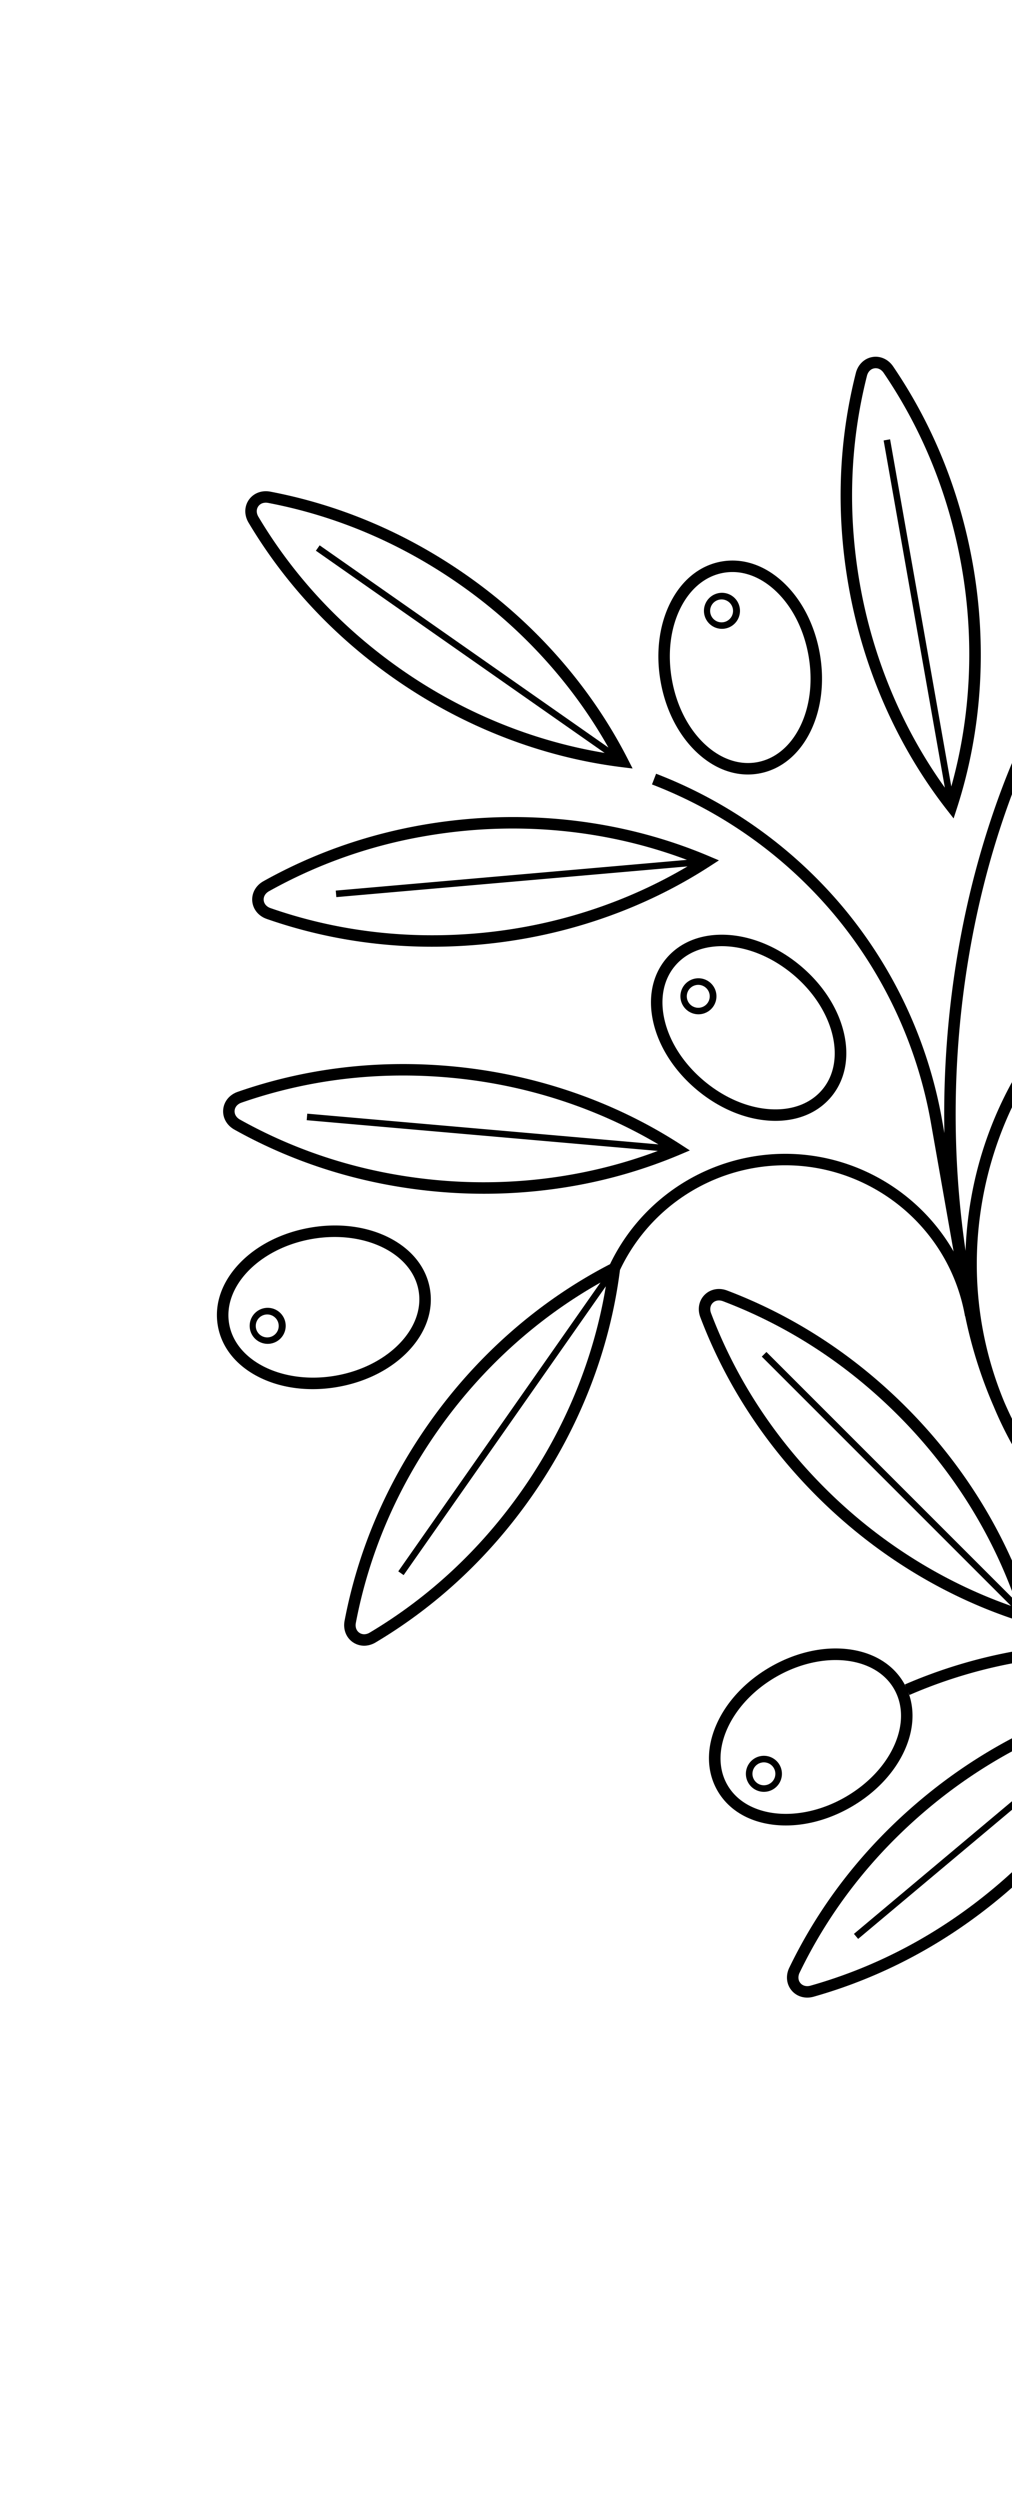 <svg viewBox="0 0 100 247" xmlns="http://www.w3.org/2000/svg" fill-rule="evenodd" clip-rule="evenodd" stroke-linejoin="round" stroke-miterlimit="1.414"><path d="M100 171.742v1.294a49.922 49.922 0 00-8.273 5.635c-5.435 4.56-9.713 10.021-12.714 16.23a1.057 1.057 0 00-.103.64.817.817 0 00.181.388c.228.272.601.368.998.255 6.638-1.877 12.758-5.141 18.193-9.702a49.433 49.433 0 001.718-1.51v1.525c-.326.288-.656.573-.99.853-5.558 4.664-11.82 8.003-18.612 9.925-.827.233-1.66-.003-2.175-.617-.516-.614-.604-1.476-.23-2.249 3.072-6.356 7.447-11.943 13.006-16.606a51.325 51.325 0 019.001-6.061zm0 6.22v.845l-15.203 12.757-.416-.496L100 177.962zm0-13.618a48.138 48.138 0 00-10.132 3.119l-.125-.288c.146.379.254.771.325 1.173.248 1.403.04 2.93-.625 4.46-.987 2.271-2.882 4.302-5.338 5.72-2.456 1.418-5.163 2.044-7.623 1.763-2.513-.287-4.495-1.481-5.581-3.361-1.085-1.881-1.128-4.195-.12-6.514.986-2.27 2.882-4.302 5.338-5.72 2.456-1.417 5.163-2.044 7.623-1.763 2.513.287 4.495 1.481 5.58 3.361.076.131.146.264.212.399l-.117-.269A49.342 49.342 0 01100 163.191v1.153zm-11.659 2.517c-1.89-3.273-7.118-3.803-11.655-1.184-3.817 2.204-5.947 5.945-5.404 9.026.102.582.3 1.14.601 1.66 1.889 3.272 7.118 3.803 11.655 1.184 2.248-1.298 3.975-3.141 4.866-5.191.861-1.981.839-3.933-.063-5.495zM75.175 173.5a1.78 1.78 0 11.619 3.507 1.78 1.78 0 01-.619-3.507zm.113.638a1.132 1.132 0 11.393 2.23 1.132 1.132 0 01-.393-2.23zM100 75.384v3.083a84.164 84.164 0 00-2.84 9.173c-2.05 8.218-3.939 20.948-1.749 35.945a37.47 37.47 0 01.549-5.186 37.024 37.024 0 014.04-11.485v2.484a36.032 36.032 0 00-2.925 9.198c-1.205 6.835-.429 13.714 2.182 19.97a42.6 42.6 0 00.743 1.612v2.52a36.849 36.849 0 01-1.792-3.702 44.973 44.973 0 01-2.832-8.953l-.018.003c-1.728-9.801-11.107-16.368-20.908-14.64a18.08 18.08 0 00-13.189 10.072c-.995 7.909-4.015 15.65-8.737 22.394-4.162 5.943-9.346 10.789-15.41 14.403a2.259 2.259 0 01-.768.289 1.977 1.977 0 01-1.493-.322c-.656-.459-.964-1.269-.803-2.113 1.322-6.933 4.102-13.463 8.264-19.406 4.703-6.716 10.913-12.184 17.968-15.825a19.21 19.21 0 0113.971-10.607c8.171-1.441 16.066 2.543 19.976 9.356l-2.244-12.73a43.928 43.928 0 00-9.599-20.611 44.221 44.221 0 00-17.96-12.803l.406-1.058a45.356 45.356 0 0118.421 13.132 45.068 45.068 0 019.848 21.144l.218 1.234c-.198-10.054 1.234-18.558 2.751-24.631 1.233-4.93 2.73-9.08 3.93-11.94zm-48.404 71.838c4.266-6.094 7.095-13.021 8.269-20.136l-19.98 28.535-.53-.372 19.98-28.533c-6.284 3.536-11.826 8.563-16.093 14.656-4.069 5.812-6.788 12.194-8.079 18.969-.078.406.049.769.341.973.29.204.675.2 1.03-.012 5.925-3.532 10.992-8.269 15.062-14.08zM100 159.912c-7.142-2.426-13.786-6.585-19.288-12.087-5.13-5.131-9.002-11.078-11.508-17.677-.305-.802-.143-1.653.424-2.22.567-.568 1.418-.73 2.221-.425 6.599 2.506 12.547 6.378 17.677 11.509 4.429 4.429 7.989 9.599 10.474 15.173v3.021c-2.422-6.423-6.274-12.392-11.276-17.393-5.016-5.016-10.829-8.802-17.277-11.251-.386-.146-.766-.084-1.017.167-.203.202-.282.49-.229.796.013.072.034.147.062.221 2.449 6.448 6.234 12.261 11.251 17.278 5.26 5.26 11.591 9.248 18.393 11.64l-24.631-24.631.458-.458L100 157.841v2.071zm-61.618-37.664c-2.215-1.105-4.973-1.443-7.766-.95-2.793.492-5.269 1.753-6.972 3.549-1.741 1.835-2.492 4.023-2.115 6.162.377 2.139 1.832 3.938 4.095 5.068 2.215 1.105 4.973 1.443 7.766.95 2.793-.492 5.269-1.753 6.973-3.549 1.74-1.836 2.491-4.024 2.114-6.163-.377-2.138-1.832-3.937-4.095-5.067zm-5.189 13.663c5.16-.91 8.824-4.677 8.168-8.399-.656-3.721-5.388-6.008-10.548-5.098-5.16.91-8.824 4.677-8.167 8.398.656 3.722 5.387 6.008 10.547 5.099zm-7.094-6.663a1.78 1.78 0 11.617 3.505 1.78 1.78 0 01-.617-3.505zm.112.638a1.133 1.133 0 11.392 2.233 1.133 1.133 0 01-.392-2.233zm41.06-16.804l.896.581-.983.416a48.662 48.662 0 01-10.512 3.094 51.17 51.17 0 01-13.337.573c-7.227-.632-14.017-2.699-20.178-6.143-.75-.419-1.172-1.176-1.102-1.974.07-.799.617-1.471 1.428-1.753 6.666-2.322 13.711-3.178 20.938-2.546 8.234.72 16.135 3.401 22.85 7.752zm-23.837 3.535c7.411.648 14.824-.365 21.572-2.906l-34.701-3.035.057-.646 34.7 3.036c-6.204-3.674-13.328-5.959-20.739-6.607-4.421-.388-8.771-.205-13.003.541a48.254 48.254 0 00-7.465 1.945c-.389.137-.64.428-.672.782-.03.354.166.685.527.887 6.02 3.365 12.657 5.385 19.724 6.003zm39.94-14.629c.59 2.459.146 4.729-1.25 6.393-.993 1.184-2.373 1.946-3.995 2.232a8.855 8.855 0 01-2.084.109c-2.472-.15-5.029-1.237-7.201-3.06-2.173-1.823-3.687-4.152-4.265-6.56-.589-2.46-.145-4.73 1.251-6.394 1.396-1.663 3.554-2.494 6.08-2.341 2.47.15 5.027 1.237 7.2 3.061 2.172 1.822 3.686 4.151 4.264 6.56zm-2.118 5.664c-1.159 1.382-2.986 2.071-5.143 1.939-2.23-.136-4.553-1.129-6.541-2.797-1.988-1.668-3.369-3.783-3.89-5.956-.504-2.101-.144-4.02 1.015-5.401.818-.975 1.968-1.604 3.331-1.844a7.686 7.686 0 011.812-.095c2.231.136 4.553 1.129 6.542 2.797 4.013 3.369 5.303 8.463 2.874 11.357zM68.663 96.688a1.78 1.78 0 11.617 3.505 1.78 1.78 0 01-.617-3.505zm.112.638a1.133 1.133 0 11.393 2.231 1.133 1.133 0 01-.393-2.231zm1.281-12.739c-7.368-3.119-15.615-4.386-23.848-3.666-7.228.631-14.017 2.699-20.178 6.143-.75.419-1.172 1.176-1.102 1.975.07.798.617 1.47 1.428 1.752 6.666 2.322 13.711 3.178 20.939 2.545a51.442 51.442 0 004.464-.587c6.61-1.165 12.894-3.606 18.385-7.165l.896-.58-.984-.417zm-22.86 7.621c-7.068.618-13.954-.219-20.467-2.487-.39-.136-.641-.428-.672-.782-.031-.353.165-.685.526-.886a48.347 48.347 0 0115.272-5.419 51.616 51.616 0 014.452-.585c7.411-.648 14.824.366 21.573 2.906l-34.702 3.036.057.645 34.701-3.035c-6.204 3.673-13.329 5.958-20.74 6.607zm41.058-56.006c-.483-.71-1.273-1.065-2.062-.926-.79.14-1.411.744-1.622 1.576-1.732 6.843-1.971 13.935-.711 21.081 1.435 8.138 4.794 15.776 9.714 22.086l.657.842.329-1.016c2.464-7.612 3.009-15.938 1.574-24.077-1.26-7.145-3.91-13.728-7.879-19.566zm-.3 7.202l6.048 34.304c1.943-6.943 2.307-14.417 1.015-21.743-1.232-6.987-3.822-13.422-7.7-19.126-.232-.342-.579-.508-.928-.447a.874.874 0 00-.205.064c-.249.117-.435.356-.516.674-1.692 6.686-1.926 13.619-.694 20.606 1.292 7.326 4.19 14.224 8.391 20.085l-6.049-34.304.638-.113zm-6.948 21.161c.492 2.793.155 5.551-.95 7.766-1.129 2.263-2.929 3.717-5.068 4.094a6.264 6.264 0 01-2.185-.001c-1.402-.248-2.766-.965-3.976-2.113-1.797-1.704-3.057-4.18-3.549-6.973-.493-2.793-.156-5.551.949-7.766 1.13-2.263 2.93-3.717 5.068-4.094 2.138-.377 4.327.373 6.162 2.114 1.796 1.703 3.056 4.179 3.549 6.973zM62.025 74.977c-3.64-7.126-9.142-13.398-15.912-18.139-5.944-4.161-12.473-6.941-19.407-8.264-.843-.16-1.653.148-2.113.804-.46.657-.472 1.523-.032 2.261 3.613 6.063 8.459 11.248 14.403 15.409 6.77 4.741 14.546 7.766 22.486 8.749l1.06.131-.485-.951zm17.017-3.152c-.965 1.934-2.474 3.171-4.25 3.485-1.777.312-3.618-.334-5.186-1.821-1.621-1.538-2.762-3.792-3.213-6.348-.451-2.555-.149-5.064.848-7.063.965-1.934 2.475-3.171 4.251-3.484a5.108 5.108 0 011.787.002c1.188.21 2.354.828 3.399 1.819 1.62 1.537 2.761 3.791 3.212 6.347.451 2.555.15 5.063-.848 7.063zM25.534 51.058c-.212-.354-.216-.739-.012-1.03a.841.841 0 01.559-.347c.129-.023.268-.022.413.006 6.776 1.292 13.158 4.011 18.969 8.08 6.094 4.266 11.121 9.808 14.657 16.092l-28.533-19.98-.372.531 28.534 19.98c-7.115-1.174-14.041-4.003-20.135-8.27-5.812-4.069-10.549-9.137-14.08-15.062zm45.46 7.545a1.78 1.78 0 11.619 3.505 1.78 1.78 0 01-.619-3.505zm.112.638a1.132 1.132 0 11.394 2.23 1.132 1.132 0 01-.394-2.23z"/></svg>